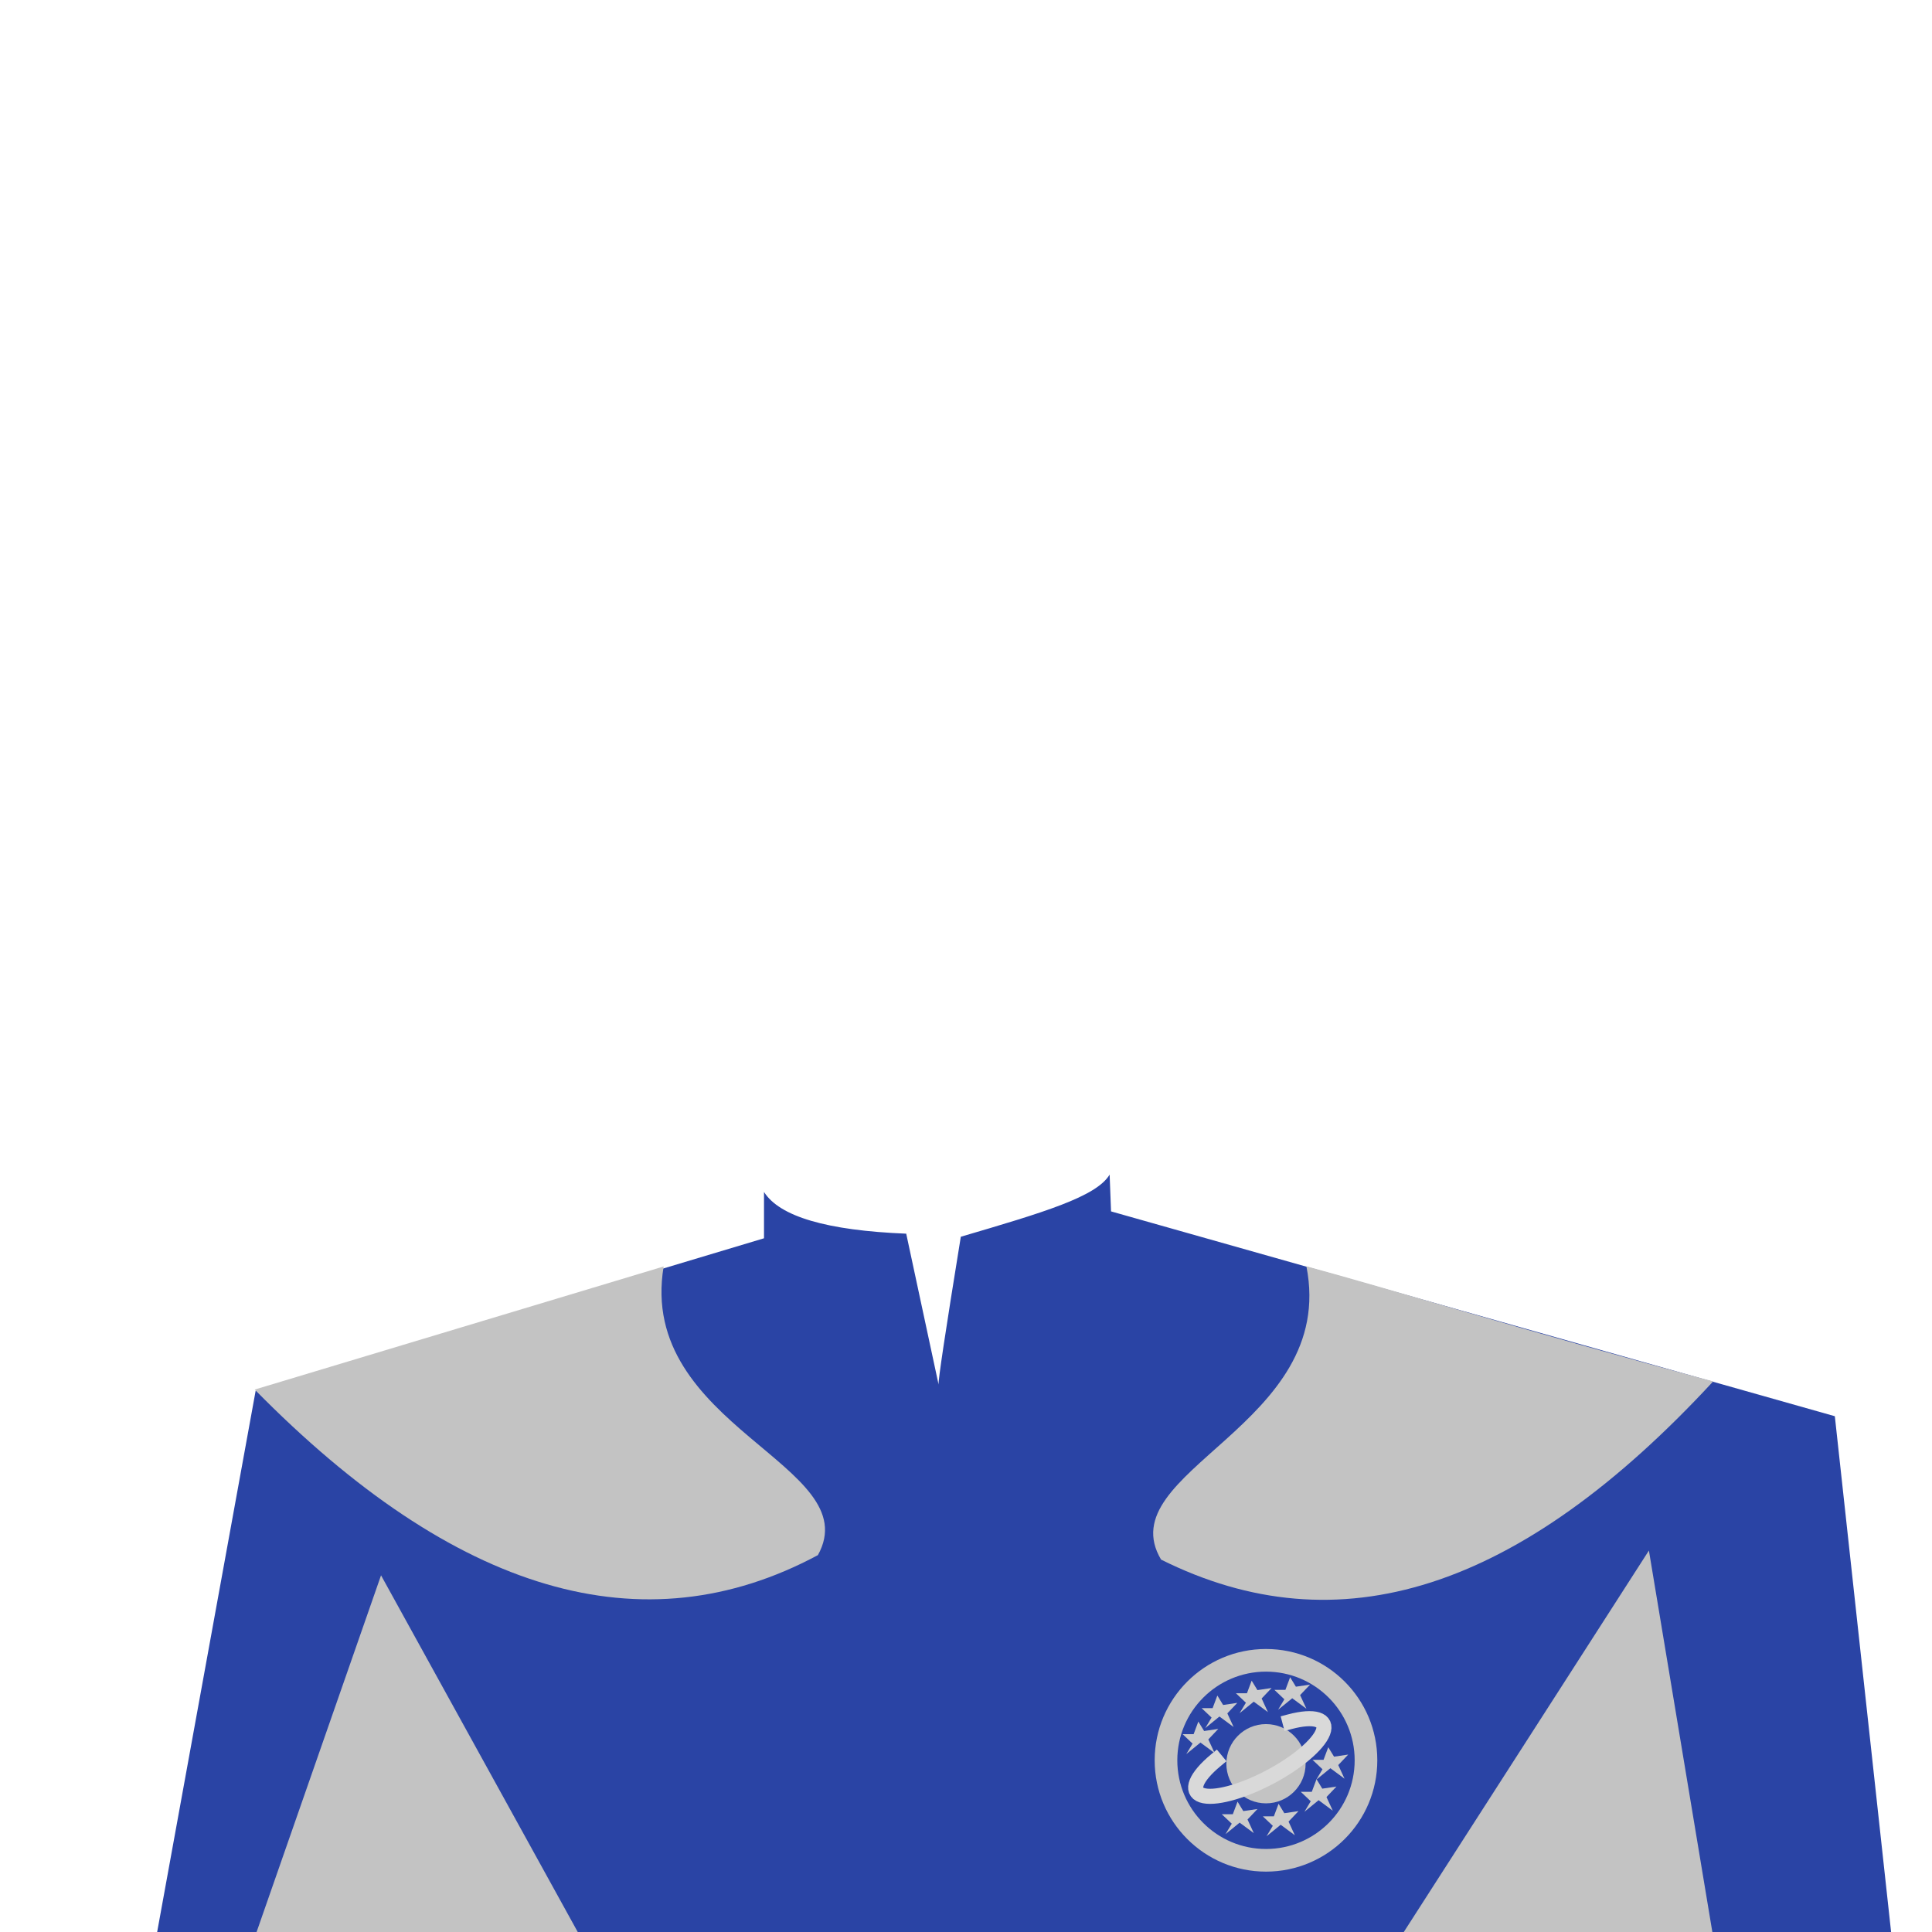 <?xml version="1.0" standalone="no"?>
<!DOCTYPE svg PUBLIC "-//W3C//DTD SVG 20010904//EN" "http://www.w3.org/TR/2001/REC-SVG-20010904/DTD/svg10.dtd">
<!-- Created using Krita: https://krita.org -->
<svg xmlns="http://www.w3.org/2000/svg" 
    xmlns:xlink="http://www.w3.org/1999/xlink"
    xmlns:krita="http://krita.org/namespaces/svg/krita"
    xmlns:sodipodi="http://sodipodi.sourceforge.net/DTD/sodipodi-0.dtd"
    width="512pt"
    height="512pt"
    viewBox="0 0 512 512">
    <style>
        .uniform-color {
            color: #2A44A5;
        }
    </style>
<defs/>
<path id="shape01" transform="translate(41.5, 311.281)" fill="currentColor" class="uniform-color" fill-rule="evenodd" stroke-opacity="0" stroke="#000000" stroke-width="0" stroke-linecap="square" stroke-linejoin="bevel" d="M160.969 4.594C165.081 11.119 177.644 14.806 198.656 15.656L207.239 55.659C207.059 54.824 209.021 41.76 213.125 16.469C235 10.037 249.063 5.881 252.563 0C252.638 1.913 252.763 5.162 252.938 9.75L444.75 64.031L459.75 201.531L0 201.531L26.25 57.281L160.969 16.875C160.969 11.144 160.969 7.05 160.969 4.594Z" sodipodi:nodetypes="cccccccccccc"/><path id="shape0" transform="translate(67.5, 335.625)" fill="#c3c3c3" fill-rule="evenodd" d="M0 32.625C53.172 86.702 102.922 101.327 149.25 76.5C162.517 52.611 101.267 42.486 108.375 0C86.7 6.525 50.575 17.4 0 32.625Z" sodipodi:nodetypes="cccc"/><path id="shape02" transform="matrix(-1 0.03 0.03 1 452.993 332.382)" fill="#c3c3c3" fill-rule="evenodd" stroke-opacity="0" stroke="#000000" stroke-width="0" stroke-linecap="square" stroke-linejoin="bevel" d="M0 33.709C53.083 87.786 101.342 101.327 147.592 76.5C160.837 52.611 99.689 42.486 106.785 0C85.147 6.525 50.49 18.484 0 33.709Z" sodipodi:nodetypes="cccc"/><path id="shape1" transform="translate(48.007, 410.907)" fill="#c3c3c3" fill-rule="evenodd" d="M19.992 101.093L52.972 6.572L109.494 109.06L316.995 112.015L388.971 0L412.501 141.495L0 136.083Z" sodipodi:nodetypes="cccccccc"/><g id="group0" transform="translate(309, 440)" fill="none">
  <circle id="shape03" r="26.5" cx="26.5" cy="26.5" fill="none" stroke="#c3c3c3" stroke-width="6" stroke-linecap="square" stroke-linejoin="bevel"/>
  <circle id="shape2" transform="translate(16, 16.906)" r="10.5" cx="10.5" cy="10.5" fill="#c3c3c3" fill-rule="evenodd"/>
  <path id="shape3" transform="matrix(0.883 -0.469 0.469 0.883 5.816 30.403)" sodipodi:type="arc" sodipodi:rx="19" sodipodi:ry="5.8244265146272" sodipodi:cx="19.0013723977118" sodipodi:cy="4.82950616462255" sodipodi:start="5.36224688000047" sodipodi:end="4.11923429933036" sodipodi:open="true" d="M8.381 0C1.536 1.415 -1.546 4.022 0.754 6.453C3.054 8.883 10.211 10.58 18.463 10.652C26.715 10.723 34.173 9.153 36.919 6.767C39.665 4.38 37.07 1.723 30.498 0.192" fill="none" stroke="#d9d9d9" stroke-width="4" stroke-linecap="square" stroke-linejoin="bevel"/>
  <path id="shape4" transform="translate(28.727, 4.491)" fill="#cccccc" fill-rule="evenodd" d="M4.171 0L2.92 3.338L0 3.339L2.643 5.841L0.975 8.623L4.729 5.563L8.484 8.343L6.815 4.728L9.456 1.946L5.702 2.503Z" sodipodi:nodetypes="ccccccccccc"/>
  <path id="shape04" transform="translate(18.532, 5.393)" fill="#cccccc" fill-rule="evenodd" stroke-opacity="0" stroke="#000000" stroke-width="0" stroke-linecap="square" stroke-linejoin="bevel" d="M4.171 0L2.92 3.338L0 3.339L2.643 5.841L0.975 8.623L4.729 5.563L8.484 8.343L6.815 4.728L9.456 1.946L5.702 2.503Z" sodipodi:nodetypes="ccccccccccc"/>
  <path id="shape05" transform="translate(9.439, 9.332)" fill="#cccccc" fill-rule="evenodd" stroke-opacity="0" stroke="#000000" stroke-width="0" stroke-linecap="square" stroke-linejoin="bevel" d="M4.171 0L2.92 3.338L0 3.339L2.643 5.841L0.975 8.623L4.729 5.563L8.484 8.343L6.815 4.728L9.456 1.946L5.702 2.503Z" sodipodi:nodetypes="ccccccccccc"/>
  <path id="shape06" transform="translate(14.789, 37.456)" fill="#cccccc" fill-rule="evenodd" stroke-opacity="0" stroke="#000000" stroke-width="0" stroke-linecap="square" stroke-linejoin="bevel" d="M4.171 0L2.92 3.338L0 3.339L2.643 5.841L0.975 8.623L4.729 5.563L8.484 8.343L6.815 4.728L9.456 1.946L5.702 2.503Z" sodipodi:nodetypes="ccccccccccc"/>
  <path id="shape07" transform="translate(25.664, 38.016)" fill="#cccccc" fill-rule="evenodd" stroke-opacity="0" stroke="#000000" stroke-width="0" stroke-linecap="square" stroke-linejoin="bevel" d="M4.171 0L2.92 3.338L0 3.339L2.643 5.841L0.975 8.623L4.729 5.563L8.484 8.343L6.815 4.728L9.456 1.946L5.702 2.503Z" sodipodi:nodetypes="ccccccccccc"/>
  <path id="shape08" transform="translate(35.718, 31.508)" fill="#cccccc" fill-rule="evenodd" stroke-opacity="0" stroke="#000000" stroke-width="0" stroke-linecap="square" stroke-linejoin="bevel" d="M4.171 0L2.92 3.338L0 3.339L2.643 5.841L0.975 8.623L4.729 5.563L8.484 8.343L6.815 4.728L9.456 1.946L5.702 2.503Z" sodipodi:nodetypes="ccccccccccc"/>
  <path id="shape09" transform="translate(38.834, 23.032)" fill="#cccccc" fill-rule="evenodd" stroke-opacity="0" stroke="#000000" stroke-width="0" stroke-linecap="square" stroke-linejoin="bevel" d="M4.171 0L2.92 3.338L0 3.339L2.643 5.841L0.975 8.623L4.729 5.563L8.484 8.343L6.815 4.728L9.456 1.946L5.702 2.503Z" sodipodi:nodetypes="ccccccccccc"/>
  <path id="shape010" transform="translate(4.402, 16.233)" fill="#cccccc" fill-rule="evenodd" stroke-opacity="0" stroke="#000000" stroke-width="0" stroke-linecap="square" stroke-linejoin="bevel" d="M4.171 0L2.92 3.338L0 3.339L2.643 5.841L0.975 8.623L4.729 5.563L8.484 8.343L6.815 4.728L9.456 1.946L5.702 2.503Z" sodipodi:nodetypes="ccccccccccc"/>
 </g>
</svg>
